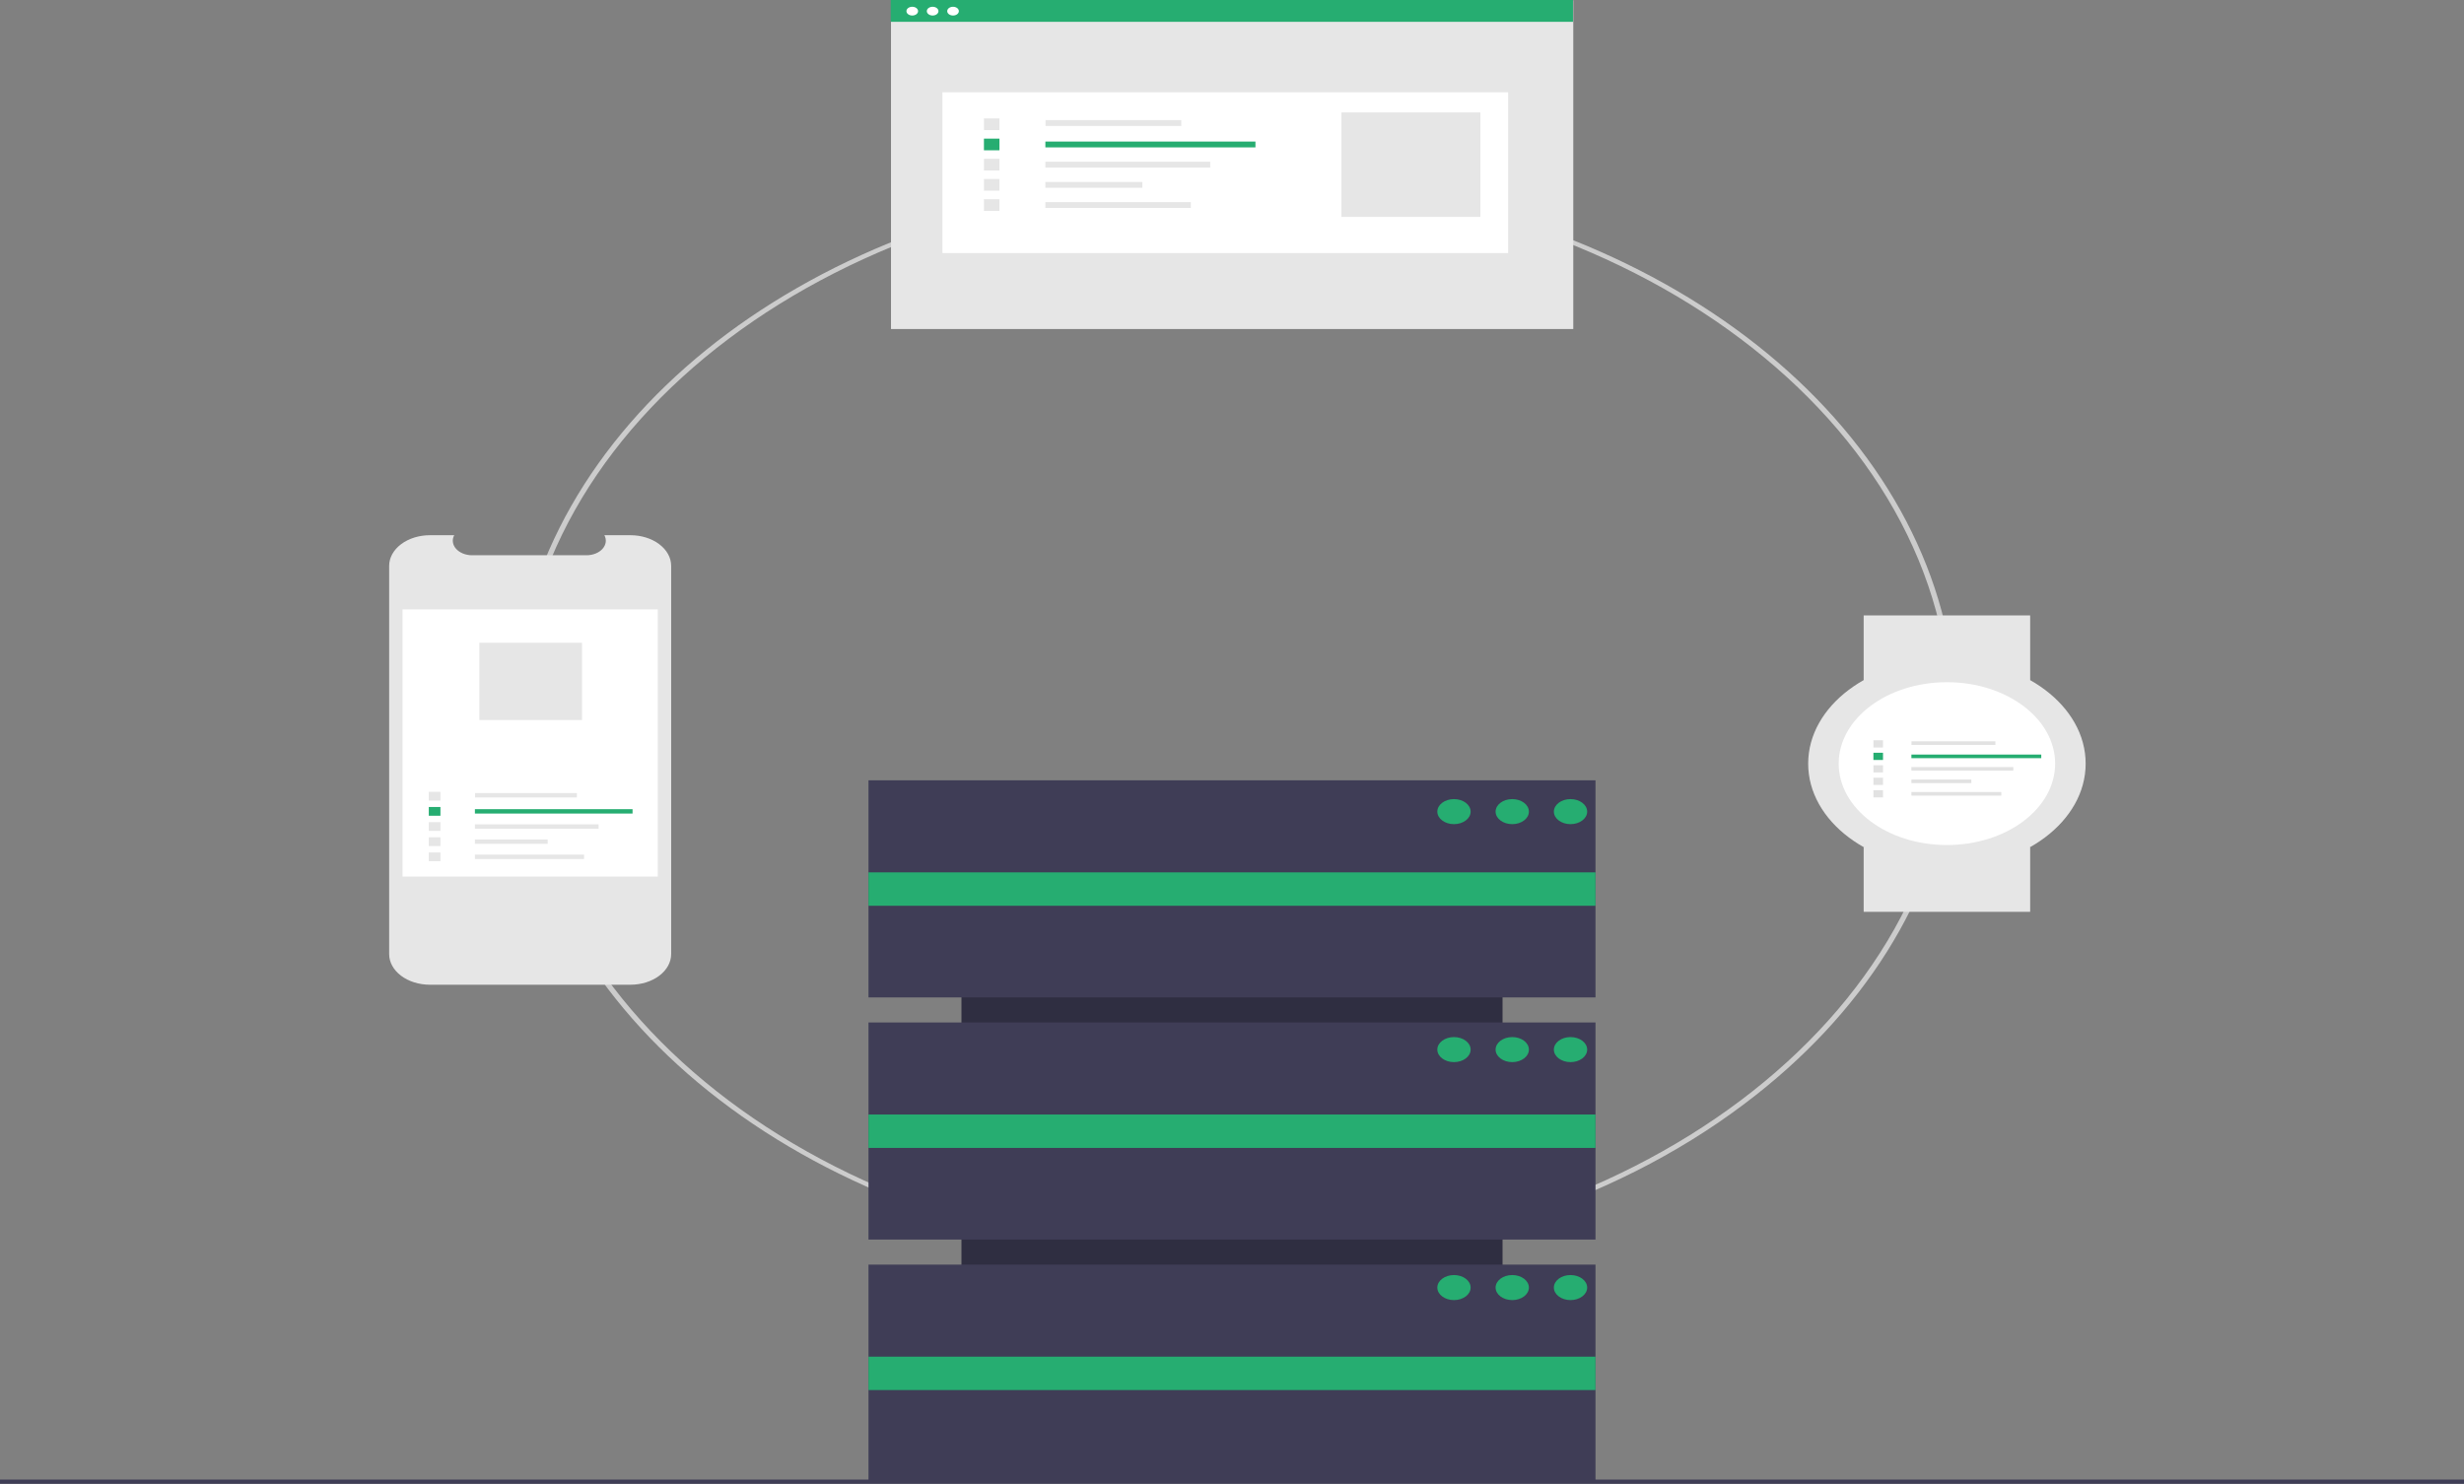 <svg width="259" height="156" viewBox="0 0 259 156" fill="none" xmlns="http://www.w3.org/2000/svg">
<rect x="0" y="0" width="259" height="156" fill="#808080" stroke="none"/>
<g clip-path="url(#clip0_170_814)">
<path d="M129.773 132.736C112.224 132.736 95.218 128.158 81.653 119.781C68.088 111.403 58.802 99.746 55.379 86.795C51.955 73.844 54.605 60.401 62.878 48.755C71.15 37.109 84.533 27.982 100.746 22.929C116.959 17.876 134.999 17.209 151.792 21.042C168.585 24.875 183.092 32.971 192.842 43.951C202.591 54.93 206.98 68.114 205.26 81.255C203.54 94.396 195.817 106.682 183.408 116.019C176.381 121.336 168.022 125.551 158.816 128.42C149.609 131.29 139.738 132.757 129.773 132.736ZM129.773 19.023C88.269 19.023 54.504 44.431 54.504 75.66C54.504 106.89 88.269 132.297 129.773 132.297C171.276 132.297 205.042 106.89 205.042 75.66C205.042 44.431 171.276 19.023 129.773 19.023Z" fill="#CCCCCC"/>
<path d="M157.938 141.296V83.795H101.062V141.296H157.938Z" fill="#2F2E41"/>
<path d="M167.708 82.039H91.291V104.864H167.708V82.039Z" fill="#3F3D56"/>
<path d="M167.708 107.498H91.291V130.322H167.708V107.498Z" fill="#3F3D56"/>
<path d="M167.708 132.956H91.291V155.781H167.708V132.956Z" fill="#3F3D56"/>
<path d="M167.708 91.717H91.291V95.228H167.708V91.717Z" fill="#26AD71"/>
<path d="M167.708 117.175H91.291V120.687H167.708V117.175Z" fill="#26AD71"/>
<path d="M167.708 142.634H91.291V146.145H167.708V142.634Z" fill="#26AD71"/>
<path d="M152.833 86.648C153.8 86.648 154.583 86.058 154.583 85.331C154.583 84.604 153.8 84.014 152.833 84.014C151.867 84.014 151.083 84.604 151.083 85.331C151.083 86.058 151.867 86.648 152.833 86.648Z" fill="#26AD71"/>
<path d="M158.958 86.648C159.925 86.648 160.708 86.058 160.708 85.331C160.708 84.604 159.925 84.014 158.958 84.014C157.992 84.014 157.208 84.604 157.208 85.331C157.208 86.058 157.992 86.648 158.958 86.648Z" fill="#26AD71"/>
<path d="M165.083 86.648C166.05 86.648 166.833 86.058 166.833 85.331C166.833 84.604 166.05 84.014 165.083 84.014C164.117 84.014 163.333 84.604 163.333 85.331C163.333 86.058 164.117 86.648 165.083 86.648Z" fill="#26AD71"/>
<path d="M152.833 111.667C153.8 111.667 154.583 111.078 154.583 110.351C154.583 109.623 153.8 109.034 152.833 109.034C151.867 109.034 151.083 109.623 151.083 110.351C151.083 111.078 151.867 111.667 152.833 111.667Z" fill="#26AD71"/>
<path d="M158.958 111.667C159.925 111.667 160.708 111.078 160.708 110.351C160.708 109.623 159.925 109.034 158.958 109.034C157.992 109.034 157.208 109.623 157.208 110.351C157.208 111.078 157.992 111.667 158.958 111.667Z" fill="#26AD71"/>
<path d="M165.083 111.667C166.05 111.667 166.833 111.078 166.833 110.351C166.833 109.623 166.05 109.034 165.083 109.034C164.117 109.034 163.333 109.623 163.333 110.351C163.333 111.078 164.117 111.667 165.083 111.667Z" fill="#26AD71"/>
<path d="M152.833 136.687C153.8 136.687 154.583 136.097 154.583 135.37C154.583 134.643 153.8 134.053 152.833 134.053C151.867 134.053 151.083 134.643 151.083 135.37C151.083 136.097 151.867 136.687 152.833 136.687Z" fill="#26AD71"/>
<path d="M158.958 136.687C159.925 136.687 160.708 136.097 160.708 135.37C160.708 134.643 159.925 134.053 158.958 134.053C157.992 134.053 157.208 134.643 157.208 135.37C157.208 136.097 157.992 136.687 158.958 136.687Z" fill="#26AD71"/>
<path d="M165.083 136.687C166.05 136.687 166.833 136.097 166.833 135.37C166.833 134.643 166.05 134.053 165.083 134.053C164.117 134.053 163.333 134.643 163.333 135.37C163.333 136.097 164.117 136.687 165.083 136.687Z" fill="#26AD71"/>
<path d="M259 155.561H0V156H259V155.561Z" fill="#3F3D56"/>
<path d="M70.548 59.49V100.31C70.548 101.163 70.097 101.982 69.294 102.586C68.492 103.19 67.404 103.529 66.269 103.53H45.188C44.052 103.53 42.964 103.191 42.161 102.587C41.358 101.983 40.907 101.164 40.906 100.31V59.49C40.907 58.636 41.358 57.817 42.161 57.213C42.964 56.609 44.052 56.27 45.188 56.27H47.745C47.619 56.502 47.571 56.754 47.606 57.004C47.64 57.253 47.755 57.493 47.941 57.701C48.127 57.909 48.378 58.08 48.672 58.198C48.966 58.316 49.294 58.378 49.627 58.378H61.647C61.98 58.378 62.308 58.316 62.602 58.198C62.896 58.08 63.147 57.909 63.333 57.701C63.519 57.493 63.634 57.253 63.669 57.004C63.703 56.754 63.655 56.502 63.529 56.27H66.269C67.404 56.27 68.492 56.609 69.294 57.213C70.097 57.817 70.548 58.636 70.548 59.49Z" fill="#E6E6E6"/>
<path d="M69.144 64.065H42.31V92.157H69.144V64.065Z" fill="white"/>
<path d="M60.639 83.382H49.929V83.843H60.639V83.382Z" fill="#E6E6E6"/>
<path d="M66.49 85.073H49.919V85.534H66.49V85.073Z" fill="#26AD71"/>
<path d="M62.923 86.666H49.919V87.126H62.923V86.666Z" fill="#E6E6E6"/>
<path d="M57.568 88.259H49.919V88.72H57.568V88.259Z" fill="#E6E6E6"/>
<path d="M61.393 89.852H49.919V90.313H61.393V89.852Z" fill="#E6E6E6"/>
<path d="M46.296 83.25H45.072V84.171H46.296V83.25Z" fill="#E6E6E6"/>
<path d="M46.296 84.843H45.072V85.764H46.296V84.843Z" fill="#26AD71"/>
<path d="M46.296 86.436H45.072V87.357H46.296V86.436Z" fill="#E6E6E6"/>
<path d="M46.296 88.029H45.072V88.95H46.296V88.029Z" fill="#E6E6E6"/>
<path d="M46.296 89.622H45.072V90.543H46.296V89.622Z" fill="#E6E6E6"/>
<path d="M61.177 67.577H50.386V75.697H61.177V67.577Z" fill="#E6E6E6"/>
<path d="M165.373 0.031H93.657V34.592H165.373V0.031Z" fill="#E6E6E6"/>
<path d="M158.523 9.7H99.064V26.607H158.523V9.7Z" fill="white"/>
<path d="M124.167 12.628H109.897V13.242H124.167V12.628Z" fill="#E6E6E6"/>
<path d="M131.964 14.882H109.883V15.495H131.964V14.882Z" fill="#26AD71"/>
<path d="M127.211 17.004H109.883V17.618H127.211V17.004Z" fill="#E6E6E6"/>
<path d="M120.076 19.127H109.883V19.741H120.076V19.127Z" fill="#E6E6E6"/>
<path d="M125.172 21.25H109.883V21.863H125.172V21.25Z" fill="#E6E6E6"/>
<path d="M105.056 12.452H103.425V13.679H105.056V12.452Z" fill="#E6E6E6"/>
<path d="M105.056 14.575H103.425V15.802H105.056V14.575Z" fill="#26AD71"/>
<path d="M105.056 16.697H103.425V17.924H105.056V16.697Z" fill="#E6E6E6"/>
<path d="M105.056 18.82H103.425V20.047H105.056V18.82Z" fill="#E6E6E6"/>
<path d="M105.056 20.943H103.425V22.17H105.056V20.943Z" fill="#E6E6E6"/>
<path d="M155.605 11.818H141.005V22.804H155.605V11.818Z" fill="#E6E6E6"/>
<path d="M165.343 0H93.626V2.293H165.343V0Z" fill="#26AD71"/>
<path d="M95.891 1.632C96.229 1.632 96.502 1.426 96.502 1.172C96.502 0.918 96.229 0.712 95.891 0.712C95.553 0.712 95.279 0.918 95.279 1.172C95.279 1.426 95.553 1.632 95.891 1.632Z" fill="white"/>
<path d="M98.034 1.632C98.372 1.632 98.645 1.426 98.645 1.172C98.645 0.918 98.372 0.712 98.034 0.712C97.696 0.712 97.422 0.918 97.422 1.172C97.422 1.426 97.696 1.632 98.034 1.632Z" fill="white"/>
<path d="M100.177 1.632C100.515 1.632 100.789 1.426 100.789 1.172C100.789 0.918 100.515 0.712 100.177 0.712C99.84 0.712 99.566 0.918 99.566 1.172C99.566 1.426 99.84 1.632 100.177 1.632Z" fill="white"/>
<path d="M213.397 64.701H195.897V71.505H213.397V64.701Z" fill="#E6E6E6"/>
<path d="M213.397 89.062H195.897V95.865H213.397V89.062Z" fill="#E6E6E6"/>
<path d="M204.647 91.257C212.701 91.257 219.231 86.344 219.231 80.284C219.231 74.223 212.701 69.31 204.647 69.31C196.593 69.31 190.064 74.223 190.064 80.284C190.064 86.344 196.593 91.257 204.647 91.257Z" fill="#E6E6E6"/>
<path d="M204.647 88.843C210.93 88.843 216.022 85.011 216.022 80.283C216.022 75.556 210.93 71.724 204.647 71.724C198.365 71.724 193.272 75.556 193.272 80.283C193.272 85.011 198.365 88.843 204.647 88.843Z" fill="white"/>
<path d="M209.744 77.938H200.922V78.317H209.744V77.938Z" fill="#E2E2E2"/>
<path d="M214.564 79.331H200.914V79.71H214.564V79.331Z" fill="#26AD71"/>
<path d="M211.626 80.643H200.914V81.022H211.626V80.643Z" fill="#E2E2E2"/>
<path d="M207.215 81.956H200.914V82.335H207.215V81.956Z" fill="#E2E2E2"/>
<path d="M210.366 83.268H200.914V83.647H210.366V83.268Z" fill="#E2E2E2"/>
<path d="M197.93 77.829H196.921V78.588H197.93V77.829Z" fill="#E2E2E2"/>
<path d="M197.93 79.141H196.921V79.9H197.93V79.141Z" fill="#26AD71"/>
<path d="M197.93 80.454H196.921V81.212H197.93V80.454Z" fill="#E2E2E2"/>
<path d="M197.93 81.766H196.921V82.524H197.93V81.766Z" fill="#E2E2E2"/>
<path d="M197.93 83.078H196.921V83.837H197.93V83.078Z" fill="#E2E2E2"/>
</g>
<defs>
<clipPath id="clip0_170_814">
<rect width="259" height="156" fill="white"/>
</clipPath>
</defs>
</svg>
